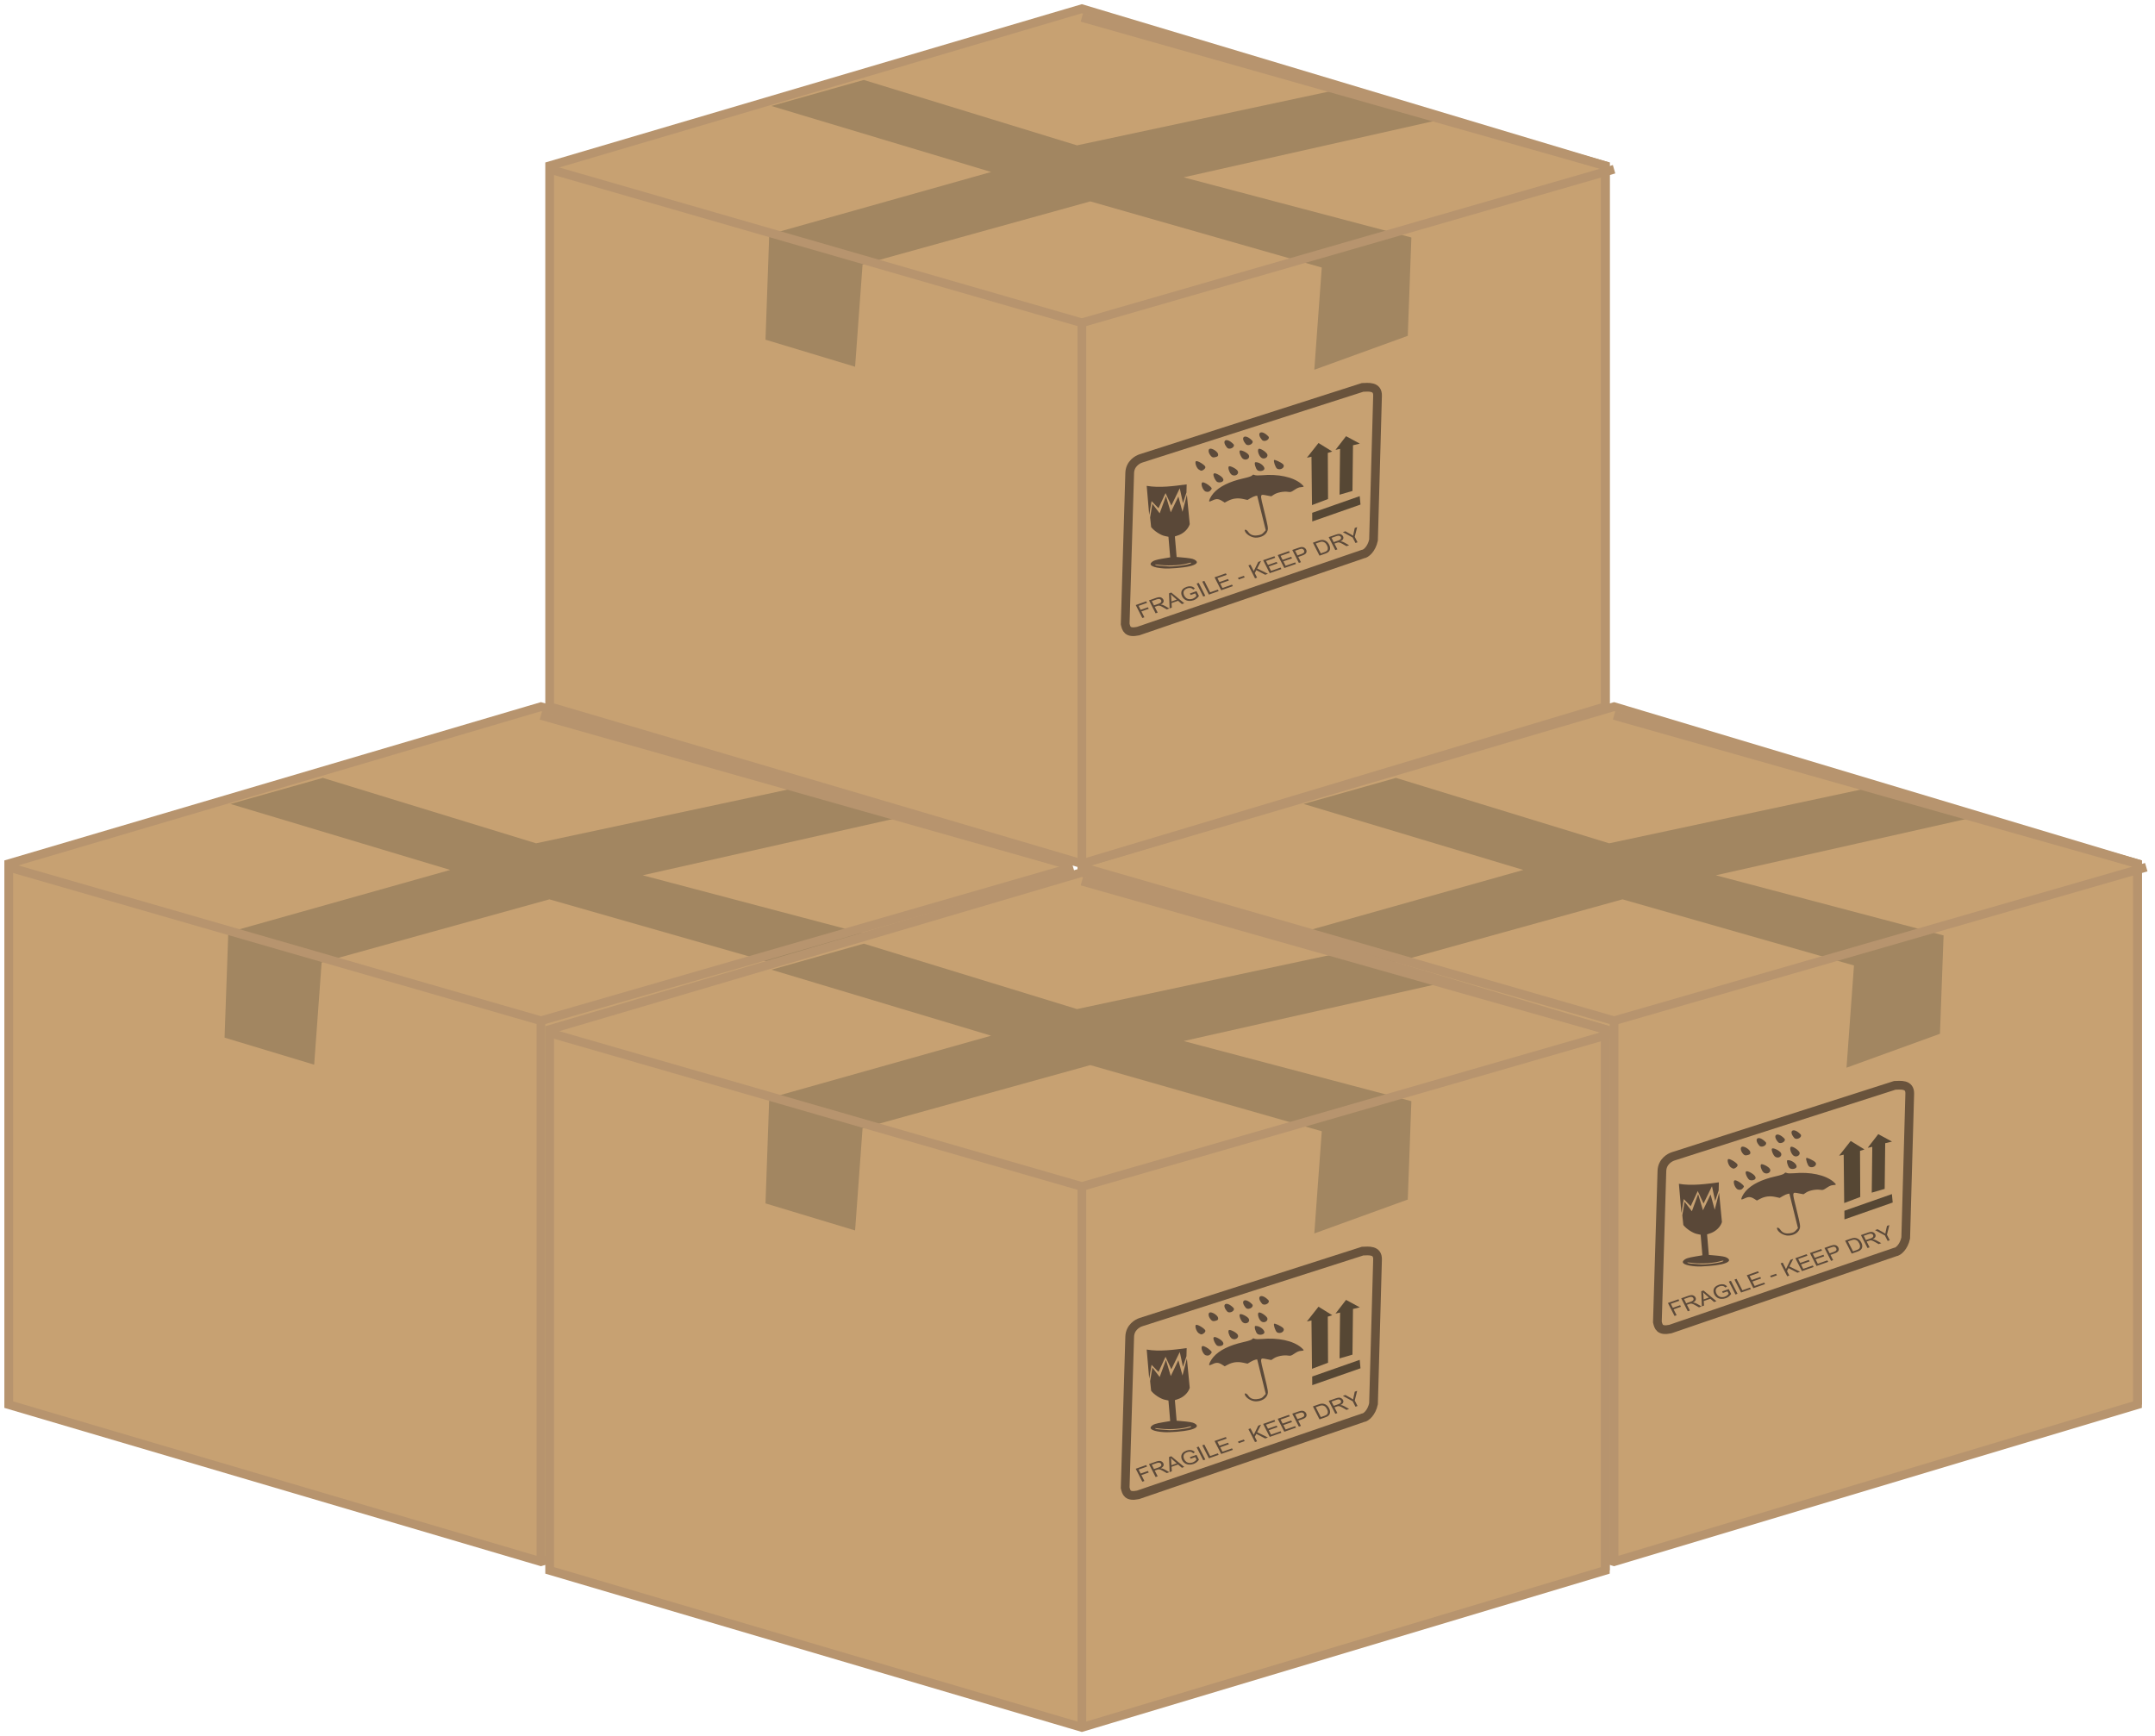 <?xml version="1.0" standalone="no"?>
<!-- Generator: Adobe Fireworks 10, Export SVG Extension by Aaron Beall (http://fireworks.abeall.com) . Version: 0.6.1  -->
<!DOCTYPE svg PUBLIC "-//W3C//DTD SVG 1.1//EN" "http://www.w3.org/Graphics/SVG/1.1/DTD/svg11.dtd">
<svg id="cardbox.fw-Page%201" viewBox="0 0 247 199" style="background-color:#ffffff00" version="1.1"
	xmlns="http://www.w3.org/2000/svg" xmlns:xlink="http://www.w3.org/1999/xlink" xml:space="preserve"
	x="0px" y="0px" width="247px" height="199px"
>
	<g id="Layer%201">
		<g>
			<path id="path2422" d="M 185 179 L 245 161 L 245 99 L 185 81 L 124 99 L 124 161 L 185 179 Z" stroke="#b7946e" stroke-width="1" fill="#c7a172"/>
			<path id="path4367" d="M 217.174 124.405 C 217.83 124.386 218.921 124.227 218.89 125.36 L 218.428 141.903 C 218.207 142.928 217.567 143.482 217.216 143.508 L 191.439 152.343 C 190.2 152.598 190.092 152.056 189.965 151.528 L 190.483 134.226 C 190.516 133.137 191.393 132.666 191.767 132.546 L 217.174 124.405 L 217.174 124.405 Z" stroke="#69533c" stroke-width="1" fill="none"/>
			<path id="path5904" d="M 203.478 132.597 C 203.234 132.441 202.969 131.755 203.111 131.647 C 203.256 131.535 203.964 131.882 204.121 132.141 C 204.338 132.5 203.86 132.84 203.478 132.597 L 203.478 132.597 Z" fill="#5c4a3a"/>
			<path id="g5757" d="M 192.99 137.438 L 192.718 139.031 L 192.432 135.69 C 193.901 135.946 195.56 135.712 197.012 135.52 L 196.989 136.448 L 196.589 137.667 L 196.221 135.97 L 195.255 137.952 L 194.591 136.519 L 193.783 138.255 L 192.99 137.438 L 192.99 137.438 ZM 197.115 144.699 C 197.352 144.644 197.543 144.566 197.54 144.526 C 197.536 144.484 197.448 144.481 197.331 144.518 C 196.534 144.774 195.119 144.881 194.089 144.765 C 193.316 144.677 193.363 144.677 193.435 144.758 C 193.485 144.814 193.972 144.866 195.029 144.929 C 195.407 144.951 196.586 144.821 197.115 144.699 L 197.115 144.699 ZM 194.4 145.156 C 193.211 145.075 192.648 144.808 192.969 144.478 C 193.187 144.254 193.457 144.163 194.349 144.014 L 195.124 143.884 L 195.024 142.705 L 194.923 141.527 L 194.504 141.439 C 194.015 141.338 193.261 140.841 192.938 140.408 L 192.823 139.303 L 193.083 137.745 L 193.919 138.836 L 194.637 136.87 L 195.19 138.724 L 196.062 136.914 L 196.535 138.666 L 197.038 136.712 L 197.364 140.07 C 197.339 140.169 197.297 140.255 197.237 140.371 C 197.005 140.811 196.537 141.195 196.023 141.365 L 195.66 141.486 L 195.761 142.664 L 195.861 143.843 L 196.281 143.878 C 197.329 143.966 197.687 144.026 197.919 144.153 C 198.424 144.43 198.192 144.716 197.296 144.92 C 196.608 145.077 195.074 145.202 194.4 145.156 L 194.4 145.156 ZM 195.374 146.26 L 195.374 146.26 L 195.374 146.26 Z" fill="#5a4838"/>
			<path id="path5767" d="M 211.406 139.77 L 211.4 138.779 L 216.845 136.868 L 216.937 137.834 L 211.406 139.77 L 211.406 139.77 Z" fill="#564734"/>
			<path id="path5765" d="M 214.535 136.704 L 214.596 131.452 L 214.071 131.564 L 215.28 129.997 L 216.857 130.851 L 216.077 131.036 L 216.016 136.272 L 214.535 136.704 L 214.535 136.704 Z" fill="#564734"/>
			<path id="path5769" d="M 211.377 137.895 L 211.318 132.354 L 210.793 132.466 L 212.123 130.779 L 213.699 131.753 L 213.189 131.914 L 213.217 137.198 L 211.377 137.895 L 211.377 137.895 Z" fill="#564734"/>
			<path id="path5906" d="M 205.696 130.476 C 204.921 129.643 205.522 129.134 206.387 130.033 C 206.606 130.314 206.02 130.689 205.696 130.476 L 205.696 130.476 ZM 203.841 130.958 C 203.066 130.125 203.667 129.616 204.532 130.515 C 204.75 130.796 204.165 131.171 203.841 130.958 L 203.841 130.958 ZM 199.797 132.271 C 199.519 131.967 199.438 131.553 199.636 131.449 C 199.885 131.32 200.582 131.76 200.618 132.069 C 200.64 132.265 200.583 132.327 200.316 132.394 C 200.05 132.462 199.951 132.438 199.797 132.271 L 199.797 132.271 ZM 199.207 136.346 C 198.849 136.238 198.542 135.34 198.846 135.288 C 199.001 135.262 199.456 135.511 199.706 135.759 C 199.928 135.978 199.929 135.986 199.767 136.186 C 199.616 136.373 199.453 136.42 199.207 136.346 L 199.207 136.346 ZM 201.696 131.365 C 200.922 130.532 201.522 130.023 202.387 130.922 C 202.606 131.203 202.02 131.578 201.696 131.365 L 201.696 131.365 ZM 207.368 133.711 C 207.191 133.597 206.937 132.852 207.034 132.732 C 207.098 132.652 207.821 132.986 208.047 133.2 C 208.387 133.522 207.784 133.976 207.368 133.711 L 207.368 133.711 ZM 205.588 132.476 C 205.249 132.25 205.045 131.484 205.311 131.439 C 205.539 131.4 206.201 131.864 206.264 132.107 C 206.35 132.434 205.897 132.682 205.588 132.476 L 205.588 132.476 ZM 200.499 135.231 C 200.402 135.169 200.253 134.949 200.167 134.742 C 199.949 134.211 200.136 134.109 200.714 134.442 C 201.283 134.77 201.393 135.151 200.953 135.269 C 200.799 135.311 200.598 135.294 200.499 135.231 L 200.499 135.231 ZM 198.378 133.802 C 198.092 133.587 197.896 132.889 198.111 132.853 C 198.327 132.816 199.1 133.301 199.153 133.506 C 199.195 133.667 198.954 133.909 198.711 133.95 C 198.65 133.961 198.5 133.894 198.378 133.802 L 198.378 133.802 ZM 202.092 134.343 C 201.857 134.087 201.716 133.566 201.852 133.461 C 201.987 133.358 202.701 133.717 202.85 133.964 C 203.105 134.385 202.436 134.72 202.092 134.343 L 202.092 134.343 ZM 205.105 133.877 C 204.897 133.678 204.725 133.013 204.875 132.988 C 205.292 132.917 205.963 133.398 205.921 133.737 C 205.89 133.987 205.321 134.085 205.105 133.877 L 205.105 133.877 ZM 204.903 141.625 C 204.4 141.614 203.774 141.214 203.677 140.842 C 203.62 140.623 203.889 140.702 204.059 140.954 C 204.304 141.316 204.664 141.444 205.191 141.354 C 205.535 141.296 205.657 141.235 205.846 141.029 L 206.077 140.775 L 205.586 138.795 L 205.094 136.815 L 204.894 136.85 C 204.784 136.87 204.535 136.98 204.34 137.095 L 203.987 137.304 L 203.463 137.191 C 202.84 137.058 202.29 137.129 201.743 137.412 L 201.37 137.606 L 201.079 137.423 C 200.672 137.166 200.414 137.148 200.002 137.347 C 199.816 137.436 199.64 137.498 199.611 137.482 C 199.504 137.426 199.769 136.897 200.088 136.53 C 200.746 135.774 201.904 135.198 203.494 134.839 C 204.095 134.703 204.419 134.596 204.504 134.506 C 204.616 134.386 204.648 134.381 204.81 134.454 C 204.912 134.5 205.261 134.51 205.614 134.478 C 207.492 134.306 209.189 134.668 210.122 135.438 C 210.301 135.586 210.435 135.735 210.419 135.769 C 210.404 135.804 210.26 135.837 210.099 135.843 C 209.887 135.852 209.691 135.933 209.38 136.141 C 208.973 136.413 208.935 136.424 208.62 136.376 C 208.132 136.301 207.387 136.446 207.02 136.686 L 206.713 136.888 L 206.227 136.797 C 205.366 136.636 205.389 136.503 205.914 138.641 C 206.336 140.36 206.369 140.555 206.276 140.837 C 206.119 141.314 205.553 141.639 204.903 141.625 L 204.903 141.625 Z" fill="#5c4a3a"/>
			<path id="text5936" d="M 216.36 142.24 L 216.04 141.611 L 214.913 140.998 L 215.202 140.896 L 215.783 141.22 C 215.891 141.281 215.994 141.343 216.093 141.407 C 216.107 141.31 216.128 141.2 216.155 141.076 L 216.279 140.517 L 216.555 140.42 L 216.277 141.528 L 216.597 142.157 L 216.36 142.24 L 216.36 142.24 ZM 213.865 142.14 L 214.374 141.96 C 214.483 141.922 214.563 141.883 214.614 141.843 C 214.666 141.803 214.697 141.757 214.708 141.705 C 214.719 141.653 214.713 141.603 214.688 141.555 C 214.652 141.485 214.592 141.438 214.508 141.414 C 214.423 141.39 214.314 141.402 214.182 141.449 L 213.615 141.648 L 213.865 142.14 L 213.865 142.14 ZM 214.05 143.053 L 213.294 141.567 L 214.088 141.288 C 214.248 141.232 214.376 141.202 214.473 141.2 C 214.57 141.197 214.66 141.221 214.744 141.271 C 214.828 141.321 214.891 141.387 214.933 141.469 C 214.986 141.574 214.99 141.678 214.945 141.779 C 214.899 141.88 214.796 141.971 214.634 142.051 C 214.709 142.054 214.769 142.061 214.814 142.074 C 214.91 142.103 215.01 142.145 215.112 142.203 L 215.629 142.497 L 215.331 142.602 L 214.937 142.377 C 214.822 142.312 214.73 142.264 214.661 142.232 C 214.592 142.201 214.535 142.182 214.49 142.175 C 214.445 142.169 214.403 142.168 214.362 142.174 C 214.333 142.178 214.288 142.192 214.226 142.213 L 213.952 142.31 L 214.287 142.97 L 214.05 143.053 L 214.05 143.053 ZM 212.386 143.432 L 212.768 143.297 C 212.887 143.256 212.975 143.214 213.032 143.172 C 213.09 143.13 213.131 143.086 213.154 143.038 C 213.186 142.972 213.198 142.894 213.19 142.804 C 213.181 142.715 213.148 142.614 213.091 142.501 C 213.012 142.346 212.92 142.238 212.816 142.176 C 212.712 142.114 212.609 142.084 212.507 142.087 C 212.433 142.089 212.325 142.115 212.184 142.165 L 211.808 142.297 L 212.386 143.432 L 212.386 143.432 ZM 212.238 143.691 L 211.482 142.205 L 212.099 141.988 C 212.238 141.939 212.348 141.909 212.429 141.897 C 212.541 141.881 212.647 141.885 212.745 141.911 C 212.874 141.944 212.987 142.004 213.087 142.09 C 213.186 142.177 213.269 142.286 213.337 142.419 C 213.394 142.531 213.429 142.637 213.442 142.735 C 213.454 142.834 213.451 142.92 213.43 142.995 C 213.409 143.069 213.378 143.133 213.335 143.187 C 213.293 143.24 213.234 143.29 213.159 143.337 C 213.084 143.383 212.993 143.425 212.885 143.463 L 212.238 143.691 L 212.238 143.691 ZM 209.713 143.66 L 210.176 143.498 C 210.329 143.444 210.425 143.382 210.466 143.312 C 210.506 143.242 210.504 143.164 210.461 143.078 C 210.429 143.016 210.383 142.97 210.323 142.939 C 210.262 142.908 210.197 142.896 210.128 142.904 C 210.084 142.909 210.008 142.93 209.9 142.968 L 209.442 143.13 L 209.713 143.66 L 209.713 143.66 ZM 209.872 144.523 L 209.116 143.038 L 209.792 142.8 C 209.911 142.758 210.004 142.731 210.071 142.718 C 210.165 142.699 210.251 142.696 210.328 142.71 C 210.405 142.723 210.477 142.754 210.544 142.803 C 210.612 142.851 210.665 142.912 210.702 142.986 C 210.766 143.112 210.772 143.236 210.72 143.358 C 210.667 143.48 210.515 143.585 210.261 143.674 L 209.802 143.836 L 210.109 144.44 L 209.872 144.523 L 209.872 144.523 ZM 208.205 145.109 L 207.449 143.624 L 208.744 143.168 L 208.833 143.344 L 207.775 143.716 L 208.007 144.171 L 208.998 143.822 L 209.087 143.996 L 208.096 144.345 L 208.353 144.851 L 209.453 144.464 L 209.542 144.639 L 208.205 145.109 L 208.205 145.109 ZM 206.534 145.698 L 205.777 144.212 L 207.072 143.756 L 207.162 143.932 L 206.103 144.304 L 206.335 144.759 L 207.326 144.41 L 207.415 144.585 L 206.424 144.933 L 206.681 145.439 L 207.781 145.052 L 207.87 145.227 L 206.534 145.698 L 206.534 145.698 ZM 204.847 146.291 L 204.091 144.806 L 204.328 144.722 L 204.703 145.459 L 205.217 144.409 L 205.539 144.296 L 205.094 145.162 L 206.328 145.77 L 206.015 145.88 L 204.995 145.353 L 204.822 145.693 L 205.084 146.208 L 204.847 146.291 L 204.847 146.291 ZM 202.986 146.42 L 202.893 146.237 L 203.569 145.999 L 203.662 146.182 L 202.986 146.42 L 202.986 146.42 ZM 200.966 147.657 L 200.209 146.171 L 201.505 145.716 L 201.594 145.891 L 200.536 146.263 L 200.768 146.718 L 201.759 146.369 L 201.847 146.544 L 200.856 146.893 L 201.114 147.398 L 202.214 147.011 L 202.303 147.186 L 200.966 147.657 L 200.966 147.657 ZM 199.558 148.152 L 198.802 146.667 L 199.039 146.583 L 199.706 147.893 L 200.588 147.583 L 200.678 147.758 L 199.558 148.152 L 199.558 148.152 ZM 198.914 148.379 L 198.158 146.893 L 198.395 146.81 L 199.151 148.295 L 198.914 148.379 L 198.914 148.379 ZM 197.47 148.2 L 197.381 148.026 L 198.139 147.758 L 198.42 148.309 C 198.343 148.427 198.252 148.527 198.148 148.609 C 198.044 148.692 197.927 148.756 197.797 148.802 C 197.621 148.864 197.445 148.889 197.269 148.877 C 197.094 148.865 196.939 148.813 196.805 148.72 C 196.672 148.628 196.568 148.509 196.494 148.363 C 196.42 148.218 196.388 148.071 196.397 147.92 C 196.406 147.769 196.464 147.639 196.57 147.53 C 196.675 147.421 196.818 147.335 196.996 147.272 C 197.126 147.227 197.251 147.203 197.374 147.201 C 197.496 147.199 197.603 147.218 197.694 147.26 C 197.785 147.301 197.872 147.366 197.954 147.455 L 197.765 147.579 C 197.699 147.513 197.636 147.465 197.574 147.436 C 197.512 147.407 197.437 147.392 197.35 147.392 C 197.262 147.392 197.173 147.408 197.083 147.44 C 196.975 147.478 196.888 147.525 196.823 147.58 C 196.758 147.635 196.712 147.694 196.686 147.755 C 196.661 147.817 196.648 147.879 196.648 147.942 C 196.649 148.05 196.677 148.157 196.732 148.265 C 196.799 148.397 196.883 148.498 196.984 148.568 C 197.084 148.638 197.198 148.676 197.325 148.682 C 197.452 148.688 197.575 148.671 197.693 148.629 C 197.796 148.593 197.887 148.542 197.969 148.474 C 198.049 148.407 198.106 148.346 198.137 148.291 L 197.997 148.015 L 197.47 148.2 L 197.47 148.2 ZM 195.266 148.943 L 195.873 148.729 L 195.477 148.384 C 195.356 148.279 195.262 148.191 195.193 148.12 C 195.219 148.224 195.235 148.33 195.241 148.438 L 195.266 148.943 L 195.266 148.943 ZM 195.06 149.735 L 194.991 148.007 L 195.247 147.918 L 196.736 149.145 L 196.466 149.24 L 196.028 148.864 L 195.279 149.127 L 195.312 149.646 L 195.06 149.735 L 195.06 149.735 ZM 193.266 149.387 L 193.776 149.208 C 193.884 149.17 193.964 149.131 194.016 149.091 C 194.067 149.051 194.099 149.005 194.109 148.953 C 194.12 148.901 194.114 148.851 194.089 148.803 C 194.054 148.732 193.993 148.685 193.909 148.662 C 193.824 148.638 193.716 148.65 193.583 148.697 L 193.016 148.896 L 193.266 149.387 L 193.266 149.387 ZM 193.452 150.301 L 192.695 148.815 L 193.489 148.536 C 193.649 148.48 193.777 148.45 193.874 148.448 C 193.971 148.445 194.061 148.469 194.145 148.519 C 194.229 148.569 194.292 148.635 194.334 148.717 C 194.387 148.822 194.392 148.925 194.346 149.027 C 194.301 149.128 194.197 149.219 194.035 149.299 C 194.11 149.302 194.171 149.309 194.216 149.322 C 194.312 149.351 194.411 149.393 194.513 149.451 L 195.03 149.745 L 194.732 149.85 L 194.338 149.625 C 194.223 149.56 194.131 149.512 194.062 149.48 C 193.994 149.448 193.937 149.43 193.892 149.423 C 193.846 149.417 193.804 149.416 193.763 149.422 C 193.734 149.426 193.689 149.44 193.628 149.461 L 193.353 149.558 L 193.689 150.217 L 193.452 150.301 L 193.452 150.301 ZM 191.93 150.836 L 191.174 149.351 L 192.382 148.925 L 192.471 149.101 L 191.5 149.443 L 191.734 149.903 L 192.575 149.607 L 192.664 149.782 L 191.823 150.078 L 192.167 150.753 L 191.93 150.836 L 191.93 150.836 Z" fill="#5c4a3a"/>
			<path id="path3396" d="M 214.759 90.187 L 184.442 96.661 L 160.007 89.164 L 149.417 92.149 L 174.6 99.713 L 149.167 106.874 L 148.739 118.935 L 159.009 122.037 L 159.865 110.32 L 185.968 103.084 L 212.498 110.665 L 211.642 122.381 L 222.354 118.494 L 222.768 107.219 L 196.665 100.327 L 226.196 93.684 L 214.759 90.187 Z" fill="#a28661"/>
			<path id="path7990" d="M 185 117 L 246 99.398 " stroke="#b7946e" stroke-width="1" fill="none"/>
			<path id="path3394" d="M 124 99.398 L 185 117 L 185 179 " stroke="#b7946e" stroke-width="1" fill="none"/>
			<path id="path7994" d="M 185 82 L 245 99 L 245 161 " stroke="#b7946e" stroke-width="1" fill="none"/>
		</g>
		<g>
			<path id="path24222" d="M 62 179 L 122 161 L 122 99 L 62 81 L 1 99 L 1 161 L 62 179 Z" stroke="#b7946e" stroke-width="1" fill="#c7a172"/>
			<path id="path43672" d="M 94.174 124.405 C 94.83 124.386 95.921 124.227 95.89 125.36 L 95.428 141.903 C 95.207 142.928 94.567 143.482 94.216 143.508 L 68.439 152.343 C 67.2 152.598 67.092 152.056 66.965 151.528 L 67.483 134.226 C 67.516 133.137 68.393 132.666 68.767 132.546 L 94.174 124.405 L 94.174 124.405 Z" stroke="#69533c" stroke-width="1" fill="none"/>
			<path id="path59042" d="M 80.478 132.597 C 80.234 132.441 79.969 131.755 80.111 131.647 C 80.256 131.535 80.964 131.882 81.121 132.141 C 81.338 132.5 80.86 132.84 80.478 132.597 L 80.478 132.597 Z" fill="#5c4a3a"/>
			<path id="g57572" d="M 69.99 137.438 L 69.718 139.031 L 69.432 135.69 C 70.901 135.946 72.561 135.712 74.013 135.52 L 73.989 136.448 L 73.589 137.667 L 73.221 135.97 L 72.255 137.952 L 71.591 136.519 L 70.783 138.255 L 69.99 137.438 L 69.99 137.438 ZM 74.115 144.699 C 74.352 144.644 74.543 144.566 74.54 144.526 C 74.536 144.484 74.448 144.481 74.331 144.518 C 73.534 144.774 72.119 144.881 71.089 144.765 C 70.316 144.677 70.363 144.677 70.435 144.758 C 70.485 144.814 70.972 144.866 72.029 144.929 C 72.407 144.951 73.586 144.821 74.115 144.699 L 74.115 144.699 ZM 71.4 145.156 C 70.211 145.075 69.648 144.808 69.969 144.478 C 70.187 144.254 70.457 144.163 71.349 144.014 L 72.124 143.884 L 72.024 142.705 L 71.923 141.527 L 71.504 141.439 C 71.015 141.338 70.261 140.841 69.938 140.408 L 69.823 139.303 L 70.083 137.745 L 70.919 138.836 L 71.638 136.87 L 72.19 138.724 L 73.062 136.914 L 73.535 138.666 L 74.038 136.712 L 74.364 140.07 C 74.339 140.169 74.297 140.255 74.237 140.371 C 74.005 140.811 73.537 141.195 73.023 141.365 L 72.66 141.486 L 72.761 142.664 L 72.861 143.843 L 73.281 143.878 C 74.329 143.966 74.687 144.026 74.919 144.153 C 75.424 144.43 75.192 144.716 74.296 144.92 C 73.608 145.077 72.074 145.202 71.4 145.156 L 71.4 145.156 ZM 72.374 146.26 L 72.374 146.26 L 72.374 146.26 Z" fill="#5a4838"/>
			<path id="path57672" d="M 88.406 139.77 L 88.4 138.779 L 93.845 136.868 L 93.937 137.834 L 88.406 139.77 L 88.406 139.77 Z" fill="#564734"/>
			<path id="path57652" d="M 91.535 136.704 L 91.596 131.452 L 91.071 131.564 L 92.281 129.997 L 93.857 130.851 L 93.077 131.036 L 93.016 136.272 L 91.535 136.704 L 91.535 136.704 Z" fill="#564734"/>
			<path id="path57692" d="M 88.377 137.895 L 88.318 132.354 L 87.793 132.466 L 89.123 130.779 L 90.699 131.753 L 90.189 131.914 L 90.217 137.198 L 88.377 137.895 L 88.377 137.895 Z" fill="#564734"/>
			<path id="path59062" d="M 82.696 130.476 C 81.921 129.643 82.522 129.134 83.387 130.033 C 83.606 130.314 83.02 130.689 82.696 130.476 L 82.696 130.476 ZM 80.841 130.958 C 80.066 130.125 80.667 129.616 81.532 130.515 C 81.751 130.796 81.165 131.171 80.841 130.958 L 80.841 130.958 ZM 76.797 132.271 C 76.519 131.967 76.438 131.553 76.636 131.449 C 76.885 131.32 77.582 131.76 77.618 132.069 C 77.64 132.265 77.583 132.327 77.316 132.394 C 77.05 132.462 76.951 132.438 76.797 132.271 L 76.797 132.271 ZM 76.207 136.346 C 75.849 136.238 75.542 135.34 75.846 135.288 C 76.001 135.262 76.456 135.511 76.706 135.759 C 76.928 135.978 76.929 135.986 76.767 136.186 C 76.616 136.373 76.453 136.42 76.207 136.346 L 76.207 136.346 ZM 78.696 131.365 C 77.921 130.532 78.522 130.023 79.387 130.922 C 79.606 131.203 79.02 131.578 78.696 131.365 L 78.696 131.365 ZM 84.368 133.711 C 84.191 133.597 83.937 132.852 84.034 132.732 C 84.098 132.652 84.821 132.986 85.046 133.2 C 85.387 133.522 84.784 133.976 84.368 133.711 L 84.368 133.711 ZM 82.588 132.476 C 82.249 132.25 82.045 131.484 82.311 131.439 C 82.539 131.4 83.201 131.864 83.264 132.107 C 83.35 132.434 82.897 132.682 82.588 132.476 L 82.588 132.476 ZM 77.499 135.231 C 77.402 135.169 77.253 134.949 77.167 134.742 C 76.949 134.211 77.135 134.109 77.714 134.442 C 78.283 134.77 78.393 135.151 77.953 135.269 C 77.799 135.311 77.598 135.294 77.499 135.231 L 77.499 135.231 ZM 75.378 133.802 C 75.092 133.587 74.896 132.889 75.111 132.853 C 75.327 132.816 76.1 133.301 76.153 133.506 C 76.195 133.667 75.954 133.909 75.711 133.95 C 75.65 133.961 75.5 133.894 75.378 133.802 L 75.378 133.802 ZM 79.092 134.343 C 78.858 134.087 78.716 133.566 78.852 133.461 C 78.987 133.358 79.701 133.717 79.85 133.964 C 80.105 134.385 79.436 134.72 79.092 134.343 L 79.092 134.343 ZM 82.105 133.877 C 81.897 133.678 81.725 133.013 81.875 132.988 C 82.292 132.917 82.963 133.398 82.921 133.737 C 82.89 133.987 82.321 134.085 82.105 133.877 L 82.105 133.877 ZM 81.903 141.625 C 81.4 141.614 80.775 141.214 80.677 140.842 C 80.62 140.623 80.889 140.702 81.059 140.954 C 81.304 141.316 81.664 141.444 82.191 141.354 C 82.535 141.296 82.657 141.235 82.846 141.029 L 83.077 140.775 L 82.586 138.795 L 82.094 136.815 L 81.894 136.85 C 81.784 136.87 81.535 136.98 81.341 137.095 L 80.987 137.304 L 80.463 137.191 C 79.84 137.058 79.29 137.129 78.743 137.412 L 78.37 137.606 L 78.079 137.423 C 77.672 137.166 77.414 137.148 77.002 137.347 C 76.816 137.436 76.64 137.498 76.611 137.482 C 76.504 137.426 76.769 136.897 77.088 136.53 C 77.746 135.774 78.904 135.198 80.494 134.839 C 81.095 134.703 81.419 134.596 81.504 134.506 C 81.616 134.386 81.648 134.381 81.81 134.454 C 81.912 134.5 82.261 134.51 82.615 134.478 C 84.492 134.306 86.189 134.668 87.122 135.438 C 87.301 135.586 87.435 135.735 87.419 135.769 C 87.404 135.804 87.26 135.837 87.099 135.843 C 86.887 135.852 86.691 135.933 86.38 136.141 C 85.973 136.413 85.935 136.424 85.62 136.376 C 85.132 136.301 84.387 136.446 84.02 136.686 L 83.713 136.888 L 83.228 136.797 C 82.366 136.636 82.389 136.503 82.914 138.641 C 83.336 140.36 83.369 140.555 83.276 140.837 C 83.119 141.314 82.552 141.639 81.903 141.625 L 81.903 141.625 Z" fill="#5c4a3a"/>
			<path id="text59362" d="M 93.36 142.24 L 93.04 141.611 L 91.913 140.998 L 92.201 140.896 L 92.783 141.22 C 92.891 141.281 92.994 141.343 93.093 141.407 C 93.107 141.31 93.128 141.2 93.155 141.076 L 93.279 140.517 L 93.555 140.42 L 93.277 141.528 L 93.597 142.157 L 93.36 142.24 L 93.36 142.24 ZM 90.865 142.14 L 91.374 141.96 C 91.483 141.922 91.563 141.883 91.614 141.843 C 91.666 141.803 91.697 141.757 91.708 141.705 C 91.719 141.653 91.713 141.603 91.688 141.555 C 91.652 141.485 91.592 141.438 91.508 141.414 C 91.423 141.39 91.314 141.402 91.182 141.449 L 90.615 141.648 L 90.865 142.14 L 90.865 142.14 ZM 91.05 143.053 L 90.294 141.567 L 91.088 141.288 C 91.248 141.232 91.376 141.202 91.473 141.2 C 91.57 141.197 91.66 141.221 91.744 141.271 C 91.828 141.321 91.891 141.387 91.933 141.469 C 91.986 141.574 91.99 141.678 91.945 141.779 C 91.899 141.88 91.796 141.971 91.634 142.051 C 91.709 142.054 91.769 142.061 91.814 142.074 C 91.91 142.103 92.01 142.145 92.112 142.203 L 92.629 142.497 L 92.331 142.602 L 91.937 142.377 C 91.822 142.312 91.73 142.264 91.661 142.232 C 91.592 142.201 91.535 142.182 91.49 142.175 C 91.445 142.169 91.403 142.168 91.362 142.174 C 91.333 142.178 91.288 142.192 91.227 142.213 L 90.951 142.31 L 91.287 142.97 L 91.05 143.053 L 91.05 143.053 ZM 89.386 143.432 L 89.768 143.297 C 89.886 143.256 89.975 143.214 90.032 143.172 C 90.09 143.13 90.131 143.086 90.154 143.038 C 90.186 142.972 90.198 142.894 90.19 142.804 C 90.181 142.715 90.148 142.614 90.091 142.501 C 90.012 142.346 89.92 142.238 89.816 142.176 C 89.712 142.114 89.609 142.084 89.507 142.087 C 89.433 142.089 89.325 142.115 89.184 142.165 L 88.808 142.297 L 89.386 143.432 L 89.386 143.432 ZM 89.238 143.691 L 88.482 142.205 L 89.099 141.988 C 89.238 141.939 89.348 141.909 89.428 141.897 C 89.541 141.881 89.647 141.885 89.745 141.911 C 89.874 141.944 89.987 142.004 90.087 142.09 C 90.186 142.177 90.269 142.286 90.337 142.419 C 90.394 142.531 90.429 142.637 90.442 142.735 C 90.454 142.834 90.451 142.92 90.43 142.995 C 90.409 143.069 90.378 143.133 90.335 143.187 C 90.293 143.24 90.234 143.29 90.159 143.337 C 90.085 143.383 89.993 143.425 89.885 143.463 L 89.238 143.691 L 89.238 143.691 ZM 86.712 143.66 L 87.176 143.498 C 87.329 143.444 87.425 143.382 87.466 143.312 C 87.506 143.242 87.504 143.164 87.461 143.078 C 87.429 143.016 87.383 142.97 87.323 142.939 C 87.262 142.908 87.197 142.896 87.128 142.904 C 87.084 142.909 87.008 142.93 86.9 142.968 L 86.442 143.13 L 86.712 143.66 L 86.712 143.66 ZM 86.872 144.523 L 86.116 143.038 L 86.791 142.8 C 86.91 142.758 87.004 142.731 87.071 142.718 C 87.165 142.699 87.251 142.696 87.328 142.71 C 87.405 142.723 87.477 142.754 87.544 142.803 C 87.612 142.851 87.665 142.912 87.702 142.986 C 87.766 143.112 87.772 143.236 87.72 143.358 C 87.668 143.48 87.515 143.585 87.261 143.674 L 86.802 143.836 L 87.109 144.44 L 86.872 144.523 L 86.872 144.523 ZM 85.205 145.109 L 84.449 143.624 L 85.744 143.168 L 85.834 143.344 L 84.775 143.716 L 85.007 144.171 L 85.998 143.822 L 86.087 143.996 L 85.096 144.345 L 85.353 144.851 L 86.453 144.464 L 86.542 144.639 L 85.205 145.109 L 85.205 145.109 ZM 83.534 145.698 L 82.777 144.212 L 84.073 143.756 L 84.162 143.932 L 83.103 144.304 L 83.335 144.759 L 84.326 144.41 L 84.415 144.585 L 83.424 144.933 L 83.681 145.439 L 84.781 145.052 L 84.871 145.227 L 83.534 145.698 L 83.534 145.698 ZM 81.847 146.291 L 81.091 144.806 L 81.328 144.722 L 81.703 145.459 L 82.217 144.409 L 82.539 144.296 L 82.094 145.162 L 83.328 145.77 L 83.015 145.88 L 81.995 145.353 L 81.822 145.693 L 82.084 146.208 L 81.847 146.291 L 81.847 146.291 ZM 79.986 146.42 L 79.893 146.237 L 80.569 145.999 L 80.662 146.182 L 79.986 146.42 L 79.986 146.42 ZM 77.966 147.657 L 77.21 146.171 L 78.505 145.716 L 78.594 145.891 L 77.536 146.263 L 77.767 146.718 L 78.759 146.369 L 78.847 146.544 L 77.856 146.893 L 78.114 147.398 L 79.213 147.011 L 79.303 147.186 L 77.966 147.657 L 77.966 147.657 ZM 76.558 148.152 L 75.802 146.667 L 76.039 146.583 L 76.706 147.893 L 77.588 147.583 L 77.677 147.758 L 76.558 148.152 L 76.558 148.152 ZM 75.914 148.379 L 75.158 146.893 L 75.395 146.81 L 76.151 148.295 L 75.914 148.379 L 75.914 148.379 ZM 74.47 148.2 L 74.381 148.026 L 75.139 147.758 L 75.42 148.309 C 75.343 148.427 75.252 148.527 75.148 148.609 C 75.044 148.692 74.927 148.756 74.797 148.802 C 74.621 148.864 74.445 148.889 74.269 148.877 C 74.094 148.865 73.939 148.813 73.805 148.72 C 73.672 148.628 73.568 148.509 73.494 148.363 C 73.42 148.218 73.388 148.071 73.397 147.92 C 73.406 147.769 73.464 147.639 73.57 147.53 C 73.675 147.421 73.818 147.335 73.996 147.272 C 74.126 147.227 74.251 147.203 74.374 147.201 C 74.496 147.199 74.603 147.218 74.694 147.26 C 74.785 147.301 74.872 147.366 74.954 147.455 L 74.765 147.579 C 74.699 147.513 74.636 147.465 74.574 147.436 C 74.512 147.407 74.437 147.392 74.35 147.392 C 74.262 147.392 74.173 147.408 74.083 147.44 C 73.975 147.478 73.888 147.525 73.823 147.58 C 73.758 147.635 73.712 147.694 73.686 147.755 C 73.661 147.817 73.648 147.879 73.648 147.942 C 73.649 148.05 73.677 148.157 73.732 148.265 C 73.799 148.397 73.883 148.498 73.984 148.568 C 74.084 148.638 74.198 148.676 74.325 148.682 C 74.452 148.688 74.575 148.671 74.693 148.629 C 74.796 148.593 74.887 148.542 74.969 148.474 C 75.049 148.407 75.106 148.346 75.138 148.291 L 74.997 148.015 L 74.47 148.2 L 74.47 148.2 ZM 72.266 148.943 L 72.873 148.729 L 72.477 148.384 C 72.356 148.279 72.262 148.191 72.193 148.12 C 72.219 148.224 72.235 148.33 72.241 148.438 L 72.266 148.943 L 72.266 148.943 ZM 72.06 149.735 L 71.991 148.007 L 72.247 147.918 L 73.736 149.145 L 73.466 149.24 L 73.028 148.864 L 72.279 149.127 L 72.312 149.646 L 72.06 149.735 L 72.06 149.735 ZM 70.266 149.387 L 70.776 149.208 C 70.884 149.17 70.964 149.131 71.016 149.091 C 71.067 149.051 71.099 149.005 71.109 148.953 C 71.121 148.901 71.114 148.851 71.089 148.803 C 71.054 148.732 70.993 148.685 70.909 148.662 C 70.824 148.638 70.716 148.65 70.583 148.697 L 70.016 148.896 L 70.266 149.387 L 70.266 149.387 ZM 70.452 150.301 L 69.695 148.815 L 70.489 148.536 C 70.649 148.48 70.777 148.45 70.874 148.448 C 70.971 148.445 71.061 148.469 71.145 148.519 C 71.229 148.569 71.292 148.635 71.334 148.717 C 71.387 148.822 71.391 148.925 71.346 149.027 C 71.301 149.128 71.197 149.219 71.035 149.299 C 71.11 149.302 71.171 149.309 71.216 149.322 C 71.312 149.351 71.411 149.393 71.513 149.451 L 72.031 149.745 L 71.732 149.85 L 71.338 149.625 C 71.223 149.56 71.131 149.512 71.062 149.48 C 70.994 149.448 70.937 149.43 70.892 149.423 C 70.847 149.417 70.804 149.416 70.763 149.422 C 70.734 149.426 70.689 149.44 70.628 149.461 L 70.353 149.558 L 70.689 150.217 L 70.452 150.301 L 70.452 150.301 ZM 68.93 150.836 L 68.174 149.351 L 69.382 148.925 L 69.472 149.101 L 68.5 149.443 L 68.734 149.903 L 69.575 149.607 L 69.664 149.782 L 68.823 150.078 L 69.167 150.753 L 68.93 150.836 L 68.93 150.836 Z" fill="#5c4a3a"/>
			<path id="path33962" d="M 91.759 90.187 L 61.442 96.661 L 37.007 89.164 L 26.417 92.149 L 51.6 99.713 L 26.167 106.874 L 25.739 118.935 L 36.009 122.037 L 36.865 110.32 L 62.968 103.084 L 89.498 110.665 L 88.642 122.381 L 99.354 118.494 L 99.768 107.219 L 73.665 100.327 L 103.196 93.684 L 91.759 90.187 Z" fill="#a28661"/>
			<path id="path79902" d="M 62 117 L 123 99.398 " stroke="#b7946e" stroke-width="1" fill="none"/>
			<path id="path33942" d="M 1 99.398 L 62 117 L 62 179 " stroke="#b7946e" stroke-width="1" fill="none"/>
			<path id="path79942" d="M 62 82 L 122 99 L 122 161 " stroke="#b7946e" stroke-width="1" fill="none"/>
		</g>
		<g>
			<path id="path24223" d="M 124 198 L 184 180 L 184 118 L 124 100 L 63 118 L 63 180 L 124 198 Z" stroke="#b7946e" stroke-width="1" fill="#c7a172"/>
			<path id="path43673" d="M 156.174 143.405 C 156.83 143.386 157.921 143.227 157.89 144.36 L 157.428 160.903 C 157.207 161.928 156.567 162.482 156.216 162.508 L 130.439 171.343 C 129.2 171.598 129.092 171.056 128.965 170.528 L 129.483 153.226 C 129.516 152.137 130.393 151.666 130.767 151.546 L 156.174 143.405 L 156.174 143.405 Z" stroke="#69533c" stroke-width="1" fill="none"/>
			<path id="path59043" d="M 142.478 151.597 C 142.234 151.441 141.969 150.755 142.111 150.647 C 142.256 150.535 142.964 150.882 143.121 151.141 C 143.338 151.5 142.86 151.84 142.478 151.597 L 142.478 151.597 Z" fill="#5c4a3a"/>
			<path id="g57573" d="M 131.99 156.438 L 131.718 158.031 L 131.432 154.69 C 132.901 154.946 134.56 154.712 136.012 154.52 L 135.989 155.448 L 135.589 156.667 L 135.221 154.97 L 134.255 156.952 L 133.591 155.519 L 132.783 157.255 L 131.99 156.438 L 131.99 156.438 ZM 136.115 163.699 C 136.352 163.644 136.543 163.566 136.54 163.526 C 136.536 163.484 136.448 163.481 136.331 163.518 C 135.534 163.774 134.119 163.881 133.089 163.765 C 132.316 163.677 132.363 163.677 132.435 163.758 C 132.485 163.814 132.972 163.866 134.029 163.929 C 134.407 163.951 135.586 163.821 136.115 163.699 L 136.115 163.699 ZM 133.4 164.156 C 132.211 164.075 131.648 163.808 131.969 163.478 C 132.187 163.254 132.457 163.163 133.349 163.014 L 134.124 162.884 L 134.024 161.705 L 133.923 160.527 L 133.504 160.439 C 133.015 160.338 132.261 159.841 131.938 159.408 L 131.823 158.303 L 132.083 156.745 L 132.919 157.836 L 133.637 155.87 L 134.19 157.724 L 135.062 155.914 L 135.535 157.666 L 136.038 155.712 L 136.364 159.07 C 136.339 159.169 136.297 159.255 136.237 159.371 C 136.005 159.811 135.537 160.195 135.023 160.365 L 134.66 160.486 L 134.761 161.664 L 134.861 162.843 L 135.281 162.878 C 136.329 162.966 136.687 163.026 136.919 163.153 C 137.424 163.43 137.192 163.716 136.296 163.92 C 135.608 164.077 134.074 164.202 133.4 164.156 L 133.4 164.156 ZM 134.374 165.26 L 134.374 165.26 L 134.374 165.26 Z" fill="#5a4838"/>
			<path id="path57673" d="M 150.406 158.77 L 150.4 157.779 L 155.845 155.868 L 155.937 156.834 L 150.406 158.77 L 150.406 158.77 Z" fill="#564734"/>
			<path id="path57653" d="M 153.535 155.704 L 153.596 150.452 L 153.071 150.564 L 154.28 148.997 L 155.857 149.851 L 155.077 150.036 L 155.016 155.272 L 153.535 155.704 L 153.535 155.704 Z" fill="#564734"/>
			<path id="path57693" d="M 150.377 156.895 L 150.318 151.354 L 149.793 151.466 L 151.123 149.779 L 152.699 150.753 L 152.189 150.914 L 152.217 156.198 L 150.377 156.895 L 150.377 156.895 Z" fill="#564734"/>
			<path id="path59063" d="M 144.696 149.476 C 143.921 148.643 144.522 148.134 145.387 149.033 C 145.606 149.314 145.02 149.689 144.696 149.476 L 144.696 149.476 ZM 142.841 149.958 C 142.066 149.125 142.667 148.616 143.532 149.515 C 143.75 149.796 143.165 150.171 142.841 149.958 L 142.841 149.958 ZM 138.797 151.271 C 138.519 150.967 138.438 150.553 138.636 150.449 C 138.885 150.32 139.582 150.76 139.618 151.069 C 139.64 151.265 139.583 151.327 139.316 151.394 C 139.05 151.462 138.951 151.438 138.797 151.271 L 138.797 151.271 ZM 138.207 155.346 C 137.849 155.238 137.542 154.34 137.846 154.288 C 138.001 154.262 138.456 154.511 138.706 154.759 C 138.928 154.978 138.929 154.986 138.767 155.186 C 138.616 155.373 138.453 155.42 138.207 155.346 L 138.207 155.346 ZM 140.696 150.365 C 139.922 149.532 140.522 149.023 141.387 149.922 C 141.606 150.203 141.02 150.578 140.696 150.365 L 140.696 150.365 ZM 146.368 152.711 C 146.191 152.597 145.937 151.852 146.034 151.732 C 146.098 151.652 146.821 151.986 147.047 152.2 C 147.387 152.522 146.784 152.976 146.368 152.711 L 146.368 152.711 ZM 144.588 151.476 C 144.249 151.25 144.045 150.484 144.311 150.439 C 144.539 150.4 145.201 150.864 145.264 151.107 C 145.35 151.434 144.897 151.682 144.588 151.476 L 144.588 151.476 ZM 139.499 154.231 C 139.402 154.169 139.253 153.949 139.167 153.742 C 138.949 153.211 139.136 153.109 139.714 153.442 C 140.283 153.77 140.393 154.151 139.953 154.269 C 139.799 154.311 139.598 154.294 139.499 154.231 L 139.499 154.231 ZM 137.378 152.802 C 137.092 152.587 136.896 151.889 137.111 151.853 C 137.327 151.816 138.1 152.301 138.153 152.506 C 138.195 152.667 137.954 152.909 137.711 152.95 C 137.65 152.961 137.5 152.894 137.378 152.802 L 137.378 152.802 ZM 141.092 153.343 C 140.857 153.087 140.716 152.566 140.852 152.461 C 140.987 152.358 141.701 152.717 141.85 152.964 C 142.105 153.385 141.436 153.72 141.092 153.343 L 141.092 153.343 ZM 144.105 152.877 C 143.897 152.678 143.725 152.013 143.875 151.988 C 144.292 151.917 144.963 152.398 144.921 152.737 C 144.89 152.987 144.321 153.085 144.105 152.877 L 144.105 152.877 ZM 143.903 160.625 C 143.4 160.614 142.774 160.214 142.677 159.842 C 142.62 159.623 142.889 159.702 143.059 159.954 C 143.304 160.316 143.664 160.444 144.191 160.354 C 144.535 160.296 144.657 160.235 144.846 160.029 L 145.077 159.775 L 144.586 157.795 L 144.094 155.815 L 143.894 155.85 C 143.784 155.87 143.535 155.98 143.34 156.095 L 142.987 156.304 L 142.463 156.191 C 141.84 156.058 141.29 156.129 140.743 156.412 L 140.37 156.606 L 140.079 156.423 C 139.672 156.166 139.414 156.148 139.002 156.347 C 138.816 156.436 138.64 156.498 138.611 156.482 C 138.504 156.426 138.769 155.897 139.088 155.53 C 139.746 154.774 140.904 154.198 142.494 153.839 C 143.095 153.703 143.419 153.596 143.504 153.506 C 143.616 153.386 143.648 153.381 143.81 153.454 C 143.912 153.5 144.261 153.51 144.614 153.478 C 146.492 153.306 148.189 153.668 149.122 154.438 C 149.301 154.586 149.435 154.735 149.419 154.769 C 149.404 154.804 149.26 154.837 149.099 154.843 C 148.887 154.852 148.691 154.933 148.38 155.141 C 147.973 155.413 147.935 155.424 147.62 155.376 C 147.132 155.301 146.387 155.446 146.02 155.686 L 145.713 155.888 L 145.227 155.797 C 144.366 155.636 144.389 155.503 144.914 157.641 C 145.336 159.36 145.369 159.555 145.276 159.837 C 145.119 160.314 144.553 160.639 143.903 160.625 L 143.903 160.625 Z" fill="#5c4a3a"/>
			<path id="text59363" d="M 155.36 161.24 L 155.04 160.611 L 153.913 159.998 L 154.202 159.896 L 154.783 160.22 C 154.891 160.281 154.994 160.343 155.093 160.407 C 155.107 160.31 155.128 160.2 155.155 160.076 L 155.279 159.517 L 155.555 159.42 L 155.277 160.528 L 155.597 161.157 L 155.36 161.24 L 155.36 161.24 ZM 152.865 161.14 L 153.374 160.96 C 153.483 160.922 153.563 160.883 153.614 160.843 C 153.666 160.803 153.697 160.757 153.708 160.705 C 153.719 160.653 153.713 160.603 153.688 160.555 C 153.652 160.485 153.592 160.438 153.508 160.414 C 153.423 160.39 153.314 160.402 153.182 160.449 L 152.615 160.648 L 152.865 161.14 L 152.865 161.14 ZM 153.05 162.053 L 152.294 160.567 L 153.088 160.288 C 153.248 160.232 153.376 160.202 153.473 160.2 C 153.57 160.197 153.66 160.221 153.744 160.271 C 153.828 160.321 153.891 160.387 153.933 160.469 C 153.986 160.574 153.99 160.678 153.945 160.779 C 153.899 160.88 153.796 160.971 153.634 161.051 C 153.709 161.054 153.769 161.061 153.814 161.074 C 153.91 161.103 154.01 161.145 154.112 161.203 L 154.629 161.497 L 154.331 161.602 L 153.937 161.377 C 153.822 161.312 153.73 161.264 153.661 161.232 C 153.592 161.201 153.535 161.182 153.49 161.175 C 153.445 161.169 153.403 161.168 153.362 161.174 C 153.333 161.178 153.288 161.192 153.226 161.213 L 152.952 161.31 L 153.287 161.97 L 153.05 162.053 L 153.05 162.053 ZM 151.386 162.432 L 151.768 162.297 C 151.887 162.256 151.975 162.214 152.032 162.172 C 152.09 162.13 152.131 162.086 152.154 162.038 C 152.186 161.972 152.198 161.894 152.19 161.804 C 152.181 161.715 152.148 161.614 152.091 161.501 C 152.012 161.346 151.92 161.238 151.816 161.176 C 151.712 161.114 151.609 161.084 151.507 161.087 C 151.433 161.089 151.325 161.115 151.184 161.165 L 150.808 161.297 L 151.386 162.432 L 151.386 162.432 ZM 151.238 162.691 L 150.482 161.205 L 151.099 160.988 C 151.238 160.939 151.348 160.909 151.429 160.897 C 151.541 160.881 151.647 160.885 151.745 160.911 C 151.874 160.944 151.987 161.004 152.087 161.09 C 152.186 161.177 152.269 161.286 152.337 161.419 C 152.394 161.531 152.429 161.637 152.442 161.735 C 152.454 161.834 152.451 161.92 152.43 161.995 C 152.409 162.069 152.378 162.133 152.335 162.187 C 152.293 162.24 152.234 162.29 152.159 162.337 C 152.084 162.383 151.993 162.425 151.885 162.463 L 151.238 162.691 L 151.238 162.691 ZM 148.712 162.66 L 149.176 162.498 C 149.329 162.444 149.425 162.382 149.466 162.312 C 149.506 162.242 149.504 162.164 149.461 162.078 C 149.429 162.016 149.383 161.97 149.323 161.939 C 149.262 161.908 149.197 161.896 149.128 161.904 C 149.084 161.909 149.008 161.93 148.9 161.968 L 148.442 162.13 L 148.712 162.66 L 148.712 162.66 ZM 148.872 163.523 L 148.116 162.038 L 148.792 161.8 C 148.91 161.758 149.004 161.731 149.071 161.718 C 149.165 161.699 149.251 161.696 149.328 161.71 C 149.405 161.723 149.477 161.754 149.544 161.803 C 149.612 161.851 149.665 161.912 149.702 161.986 C 149.766 162.112 149.772 162.236 149.72 162.358 C 149.667 162.48 149.515 162.585 149.261 162.674 L 148.802 162.836 L 149.109 163.44 L 148.872 163.523 L 148.872 163.523 ZM 147.205 164.109 L 146.449 162.624 L 147.744 162.168 L 147.833 162.344 L 146.775 162.716 L 147.007 163.171 L 147.998 162.822 L 148.087 162.996 L 147.096 163.345 L 147.353 163.851 L 148.453 163.464 L 148.542 163.639 L 147.205 164.109 L 147.205 164.109 ZM 145.534 164.698 L 144.777 163.212 L 146.072 162.756 L 146.162 162.932 L 145.103 163.304 L 145.335 163.759 L 146.326 163.41 L 146.415 163.585 L 145.424 163.933 L 145.681 164.439 L 146.781 164.052 L 146.87 164.227 L 145.534 164.698 L 145.534 164.698 ZM 143.847 165.291 L 143.091 163.806 L 143.328 163.722 L 143.703 164.459 L 144.217 163.409 L 144.539 163.296 L 144.094 164.162 L 145.328 164.77 L 145.015 164.88 L 143.995 164.353 L 143.822 164.693 L 144.084 165.208 L 143.847 165.291 L 143.847 165.291 ZM 141.986 165.42 L 141.893 165.237 L 142.569 164.999 L 142.662 165.182 L 141.986 165.42 L 141.986 165.42 ZM 139.966 166.657 L 139.209 165.171 L 140.505 164.716 L 140.594 164.891 L 139.536 165.263 L 139.768 165.718 L 140.759 165.369 L 140.847 165.544 L 139.856 165.893 L 140.114 166.398 L 141.214 166.011 L 141.303 166.186 L 139.966 166.657 L 139.966 166.657 ZM 138.558 167.152 L 137.802 165.667 L 138.039 165.583 L 138.706 166.893 L 139.588 166.583 L 139.678 166.758 L 138.558 167.152 L 138.558 167.152 ZM 137.914 167.379 L 137.158 165.893 L 137.395 165.81 L 138.151 167.295 L 137.914 167.379 L 137.914 167.379 ZM 136.47 167.2 L 136.381 167.026 L 137.139 166.758 L 137.42 167.309 C 137.343 167.427 137.252 167.527 137.148 167.609 C 137.044 167.692 136.927 167.756 136.797 167.802 C 136.621 167.864 136.445 167.889 136.269 167.877 C 136.094 167.865 135.939 167.813 135.805 167.72 C 135.672 167.628 135.568 167.509 135.494 167.363 C 135.42 167.218 135.388 167.071 135.397 166.92 C 135.406 166.769 135.464 166.639 135.57 166.53 C 135.675 166.421 135.818 166.335 135.996 166.272 C 136.126 166.227 136.251 166.203 136.374 166.201 C 136.496 166.199 136.603 166.218 136.694 166.26 C 136.785 166.301 136.872 166.366 136.954 166.455 L 136.765 166.579 C 136.699 166.513 136.636 166.465 136.574 166.436 C 136.512 166.407 136.437 166.392 136.35 166.392 C 136.262 166.392 136.173 166.408 136.083 166.44 C 135.975 166.478 135.888 166.525 135.823 166.58 C 135.758 166.635 135.712 166.694 135.686 166.755 C 135.661 166.817 135.648 166.879 135.648 166.942 C 135.649 167.05 135.677 167.157 135.732 167.265 C 135.799 167.397 135.883 167.498 135.984 167.568 C 136.084 167.638 136.198 167.676 136.325 167.682 C 136.452 167.688 136.575 167.671 136.693 167.629 C 136.796 167.593 136.887 167.542 136.969 167.474 C 137.049 167.407 137.106 167.346 137.137 167.291 L 136.997 167.015 L 136.47 167.2 L 136.47 167.2 ZM 134.266 167.943 L 134.873 167.729 L 134.477 167.384 C 134.356 167.279 134.262 167.191 134.193 167.12 C 134.219 167.224 134.235 167.33 134.241 167.438 L 134.266 167.943 L 134.266 167.943 ZM 134.06 168.735 L 133.991 167.007 L 134.247 166.918 L 135.736 168.145 L 135.466 168.24 L 135.028 167.864 L 134.279 168.127 L 134.312 168.646 L 134.06 168.735 L 134.06 168.735 ZM 132.266 168.387 L 132.776 168.208 C 132.884 168.17 132.964 168.131 133.016 168.091 C 133.067 168.051 133.099 168.005 133.109 167.953 C 133.12 167.901 133.114 167.851 133.089 167.803 C 133.054 167.732 132.993 167.685 132.909 167.662 C 132.824 167.638 132.716 167.65 132.583 167.697 L 132.016 167.896 L 132.266 168.387 L 132.266 168.387 ZM 132.452 169.301 L 131.695 167.815 L 132.489 167.536 C 132.649 167.48 132.777 167.45 132.874 167.448 C 132.971 167.445 133.061 167.469 133.145 167.519 C 133.229 167.569 133.292 167.635 133.334 167.717 C 133.387 167.822 133.392 167.925 133.346 168.027 C 133.301 168.128 133.197 168.219 133.035 168.299 C 133.11 168.302 133.171 168.309 133.216 168.322 C 133.312 168.351 133.411 168.393 133.513 168.451 L 134.03 168.745 L 133.732 168.85 L 133.338 168.625 C 133.223 168.56 133.131 168.512 133.062 168.48 C 132.994 168.448 132.937 168.43 132.892 168.423 C 132.846 168.417 132.804 168.416 132.763 168.422 C 132.734 168.426 132.689 168.44 132.628 168.461 L 132.353 168.558 L 132.689 169.217 L 132.452 169.301 L 132.452 169.301 ZM 130.93 169.836 L 130.174 168.351 L 131.382 167.925 L 131.471 168.101 L 130.5 168.443 L 130.734 168.903 L 131.575 168.607 L 131.664 168.782 L 130.823 169.078 L 131.167 169.753 L 130.93 169.836 L 130.93 169.836 Z" fill="#5c4a3a"/>
			<path id="path33963" d="M 153.759 109.187 L 123.442 115.661 L 99.007 108.164 L 88.417 111.149 L 113.6 118.713 L 88.167 125.874 L 87.739 137.935 L 98.009 141.037 L 98.865 129.32 L 124.968 122.084 L 151.498 129.665 L 150.642 141.381 L 161.354 137.494 L 161.768 126.219 L 135.665 119.327 L 165.196 112.684 L 153.759 109.187 Z" fill="#a28661"/>
			<path id="path79903" d="M 124 136 L 185 118.398 " stroke="#b7946e" stroke-width="1" fill="none"/>
			<path id="path33943" d="M 63 118.398 L 124 136 L 124 198 " stroke="#b7946e" stroke-width="1" fill="none"/>
			<path id="path79943" d="M 124 101 L 184 118 L 184 180 " stroke="#b7946e" stroke-width="1" fill="none"/>
		</g>
		<g>
			<path id="path24224" d="M 124 99 L 184 81 L 184 19 L 124 1 L 63 19 L 63 81 L 124 99 Z" stroke="#b7946e" stroke-width="1" fill="#c7a172"/>
			<path id="path43674" d="M 156.174 44.405 C 156.83 44.386 157.921 44.227 157.89 45.36 L 157.428 61.903 C 157.207 62.928 156.567 63.481 156.216 63.508 L 130.439 72.343 C 129.2 72.598 129.092 72.056 128.965 71.528 L 129.483 54.226 C 129.516 53.137 130.393 52.666 130.767 52.546 L 156.174 44.405 L 156.174 44.405 Z" stroke="#69533c" stroke-width="1" fill="none"/>
			<path id="path59044" d="M 142.478 52.597 C 142.234 52.441 141.969 51.755 142.111 51.647 C 142.256 51.535 142.964 51.882 143.121 52.141 C 143.338 52.5 142.86 52.84 142.478 52.597 L 142.478 52.597 Z" fill="#5c4a3a"/>
			<path id="g57574" d="M 131.99 57.438 L 131.718 59.031 L 131.432 55.69 C 132.901 55.946 134.56 55.712 136.012 55.52 L 135.989 56.448 L 135.589 57.667 L 135.221 55.97 L 134.255 57.952 L 133.591 56.519 L 132.783 58.255 L 131.99 57.438 L 131.99 57.438 ZM 136.115 64.699 C 136.352 64.644 136.543 64.566 136.54 64.526 C 136.536 64.484 136.448 64.481 136.331 64.518 C 135.534 64.774 134.119 64.881 133.089 64.765 C 132.316 64.677 132.363 64.677 132.435 64.758 C 132.485 64.814 132.972 64.866 134.029 64.929 C 134.407 64.951 135.586 64.821 136.115 64.699 L 136.115 64.699 ZM 133.4 65.156 C 132.211 65.075 131.648 64.808 131.969 64.478 C 132.187 64.254 132.457 64.163 133.349 64.014 L 134.124 63.884 L 134.024 62.705 L 133.923 61.527 L 133.504 61.439 C 133.015 61.338 132.261 60.841 131.938 60.408 L 131.823 59.303 L 132.083 57.745 L 132.919 58.836 L 133.637 56.87 L 134.19 58.724 L 135.062 56.914 L 135.535 58.666 L 136.038 56.712 L 136.364 60.07 C 136.339 60.169 136.297 60.255 136.237 60.371 C 136.005 60.811 135.537 61.195 135.023 61.365 L 134.66 61.486 L 134.761 62.664 L 134.861 63.843 L 135.281 63.878 C 136.329 63.966 136.687 64.026 136.919 64.153 C 137.424 64.43 137.192 64.716 136.296 64.92 C 135.608 65.077 134.074 65.202 133.4 65.156 L 133.4 65.156 ZM 134.374 66.26 L 134.374 66.26 L 134.374 66.26 Z" fill="#5a4838"/>
			<path id="path57674" d="M 150.406 59.77 L 150.4 58.779 L 155.845 56.868 L 155.937 57.834 L 150.406 59.77 L 150.406 59.77 Z" fill="#564734"/>
			<path id="path57654" d="M 153.535 56.704 L 153.596 51.452 L 153.071 51.564 L 154.28 49.997 L 155.857 50.85 L 155.077 51.036 L 155.016 56.272 L 153.535 56.704 L 153.535 56.704 Z" fill="#564734"/>
			<path id="path57694" d="M 150.377 57.895 L 150.318 52.354 L 149.793 52.466 L 151.123 50.779 L 152.699 51.753 L 152.189 51.914 L 152.217 57.199 L 150.377 57.895 L 150.377 57.895 Z" fill="#564734"/>
			<path id="path59064" d="M 144.696 50.476 C 143.921 49.643 144.522 49.134 145.387 50.033 C 145.606 50.314 145.02 50.689 144.696 50.476 L 144.696 50.476 ZM 142.841 50.958 C 142.066 50.125 142.667 49.616 143.532 50.515 C 143.75 50.796 143.165 51.171 142.841 50.958 L 142.841 50.958 ZM 138.797 52.271 C 138.519 51.967 138.438 51.553 138.636 51.449 C 138.885 51.319 139.582 51.76 139.618 52.069 C 139.64 52.265 139.583 52.327 139.316 52.394 C 139.05 52.462 138.951 52.438 138.797 52.271 L 138.797 52.271 ZM 138.207 56.346 C 137.849 56.238 137.542 55.34 137.846 55.288 C 138.001 55.262 138.456 55.511 138.706 55.759 C 138.928 55.978 138.929 55.986 138.767 56.186 C 138.616 56.373 138.453 56.42 138.207 56.346 L 138.207 56.346 ZM 140.696 51.365 C 139.922 50.532 140.522 50.023 141.387 50.922 C 141.606 51.203 141.02 51.578 140.696 51.365 L 140.696 51.365 ZM 146.368 53.711 C 146.191 53.597 145.937 52.852 146.034 52.732 C 146.098 52.652 146.821 52.986 147.047 53.2 C 147.387 53.522 146.784 53.976 146.368 53.711 L 146.368 53.711 ZM 144.588 52.476 C 144.249 52.25 144.045 51.484 144.311 51.439 C 144.539 51.4 145.201 51.864 145.264 52.107 C 145.35 52.434 144.897 52.682 144.588 52.476 L 144.588 52.476 ZM 139.499 55.231 C 139.402 55.169 139.253 54.949 139.167 54.742 C 138.949 54.211 139.136 54.109 139.714 54.442 C 140.283 54.77 140.393 55.151 139.953 55.27 C 139.799 55.311 139.598 55.294 139.499 55.231 L 139.499 55.231 ZM 137.378 53.802 C 137.092 53.587 136.896 52.889 137.111 52.853 C 137.327 52.816 138.1 53.301 138.153 53.506 C 138.195 53.667 137.954 53.909 137.711 53.95 C 137.65 53.961 137.5 53.894 137.378 53.802 L 137.378 53.802 ZM 141.092 54.343 C 140.857 54.087 140.716 53.566 140.852 53.461 C 140.987 53.358 141.701 53.717 141.85 53.964 C 142.105 54.385 141.436 54.719 141.092 54.343 L 141.092 54.343 ZM 144.105 53.877 C 143.897 53.678 143.725 53.013 143.875 52.987 C 144.292 52.917 144.963 53.398 144.921 53.737 C 144.89 53.987 144.321 54.085 144.105 53.877 L 144.105 53.877 ZM 143.903 61.625 C 143.4 61.614 142.774 61.215 142.677 60.842 C 142.62 60.623 142.889 60.703 143.059 60.955 C 143.304 61.316 143.664 61.444 144.191 61.354 C 144.535 61.296 144.657 61.235 144.846 61.029 L 145.077 60.775 L 144.586 58.795 L 144.094 56.815 L 143.894 56.85 C 143.784 56.87 143.535 56.98 143.34 57.095 L 142.987 57.304 L 142.463 57.191 C 141.84 57.058 141.29 57.129 140.743 57.412 L 140.37 57.606 L 140.079 57.423 C 139.672 57.166 139.414 57.148 139.002 57.347 C 138.816 57.437 138.64 57.498 138.611 57.483 C 138.504 57.426 138.769 56.897 139.088 56.53 C 139.746 55.774 140.904 55.199 142.494 54.839 C 143.095 54.703 143.419 54.596 143.504 54.506 C 143.616 54.386 143.648 54.381 143.81 54.454 C 143.912 54.5 144.261 54.51 144.614 54.478 C 146.492 54.306 148.189 54.668 149.122 55.438 C 149.301 55.586 149.435 55.735 149.419 55.769 C 149.404 55.804 149.26 55.837 149.099 55.843 C 148.887 55.852 148.691 55.933 148.38 56.141 C 147.973 56.413 147.935 56.424 147.62 56.376 C 147.132 56.301 146.387 56.446 146.02 56.687 L 145.713 56.888 L 145.227 56.797 C 144.366 56.636 144.389 56.503 144.914 58.641 C 145.336 60.36 145.369 60.555 145.276 60.837 C 145.119 61.314 144.553 61.639 143.903 61.625 L 143.903 61.625 Z" fill="#5c4a3a"/>
			<path id="text59364" d="M 155.36 62.24 L 155.04 61.611 L 153.913 60.998 L 154.202 60.896 L 154.783 61.22 C 154.891 61.281 154.994 61.343 155.093 61.407 C 155.107 61.31 155.128 61.2 155.155 61.076 L 155.279 60.517 L 155.555 60.42 L 155.277 61.528 L 155.597 62.157 L 155.36 62.24 L 155.36 62.24 ZM 152.865 62.14 L 153.374 61.96 C 153.483 61.922 153.563 61.883 153.614 61.843 C 153.666 61.803 153.697 61.757 153.708 61.705 C 153.719 61.653 153.713 61.603 153.688 61.555 C 153.652 61.485 153.592 61.438 153.508 61.414 C 153.423 61.39 153.314 61.402 153.182 61.449 L 152.615 61.648 L 152.865 62.14 L 152.865 62.14 ZM 153.05 63.053 L 152.294 61.568 L 153.088 61.288 C 153.248 61.232 153.376 61.202 153.473 61.2 C 153.57 61.197 153.66 61.221 153.744 61.271 C 153.828 61.321 153.891 61.387 153.933 61.469 C 153.986 61.574 153.99 61.678 153.945 61.779 C 153.899 61.88 153.796 61.971 153.634 62.051 C 153.709 62.054 153.769 62.062 153.814 62.074 C 153.91 62.103 154.01 62.145 154.112 62.203 L 154.629 62.497 L 154.331 62.602 L 153.937 62.377 C 153.822 62.312 153.73 62.264 153.661 62.232 C 153.592 62.201 153.535 62.182 153.49 62.175 C 153.445 62.169 153.403 62.168 153.362 62.174 C 153.333 62.178 153.288 62.192 153.226 62.213 L 152.952 62.31 L 153.287 62.969 L 153.05 63.053 L 153.05 63.053 ZM 151.386 63.432 L 151.768 63.297 C 151.887 63.256 151.975 63.214 152.032 63.172 C 152.09 63.13 152.131 63.086 152.154 63.038 C 152.186 62.972 152.198 62.894 152.19 62.804 C 152.181 62.715 152.148 62.614 152.091 62.502 C 152.012 62.346 151.92 62.238 151.816 62.176 C 151.712 62.114 151.609 62.084 151.507 62.087 C 151.433 62.089 151.325 62.115 151.184 62.165 L 150.808 62.297 L 151.386 63.432 L 151.386 63.432 ZM 151.238 63.691 L 150.482 62.205 L 151.099 61.988 C 151.238 61.939 151.348 61.909 151.429 61.897 C 151.541 61.88 151.647 61.885 151.745 61.911 C 151.874 61.944 151.987 62.004 152.087 62.09 C 152.186 62.177 152.269 62.286 152.337 62.419 C 152.394 62.531 152.429 62.637 152.442 62.735 C 152.454 62.834 152.451 62.92 152.43 62.995 C 152.409 63.069 152.378 63.133 152.335 63.187 C 152.293 63.24 152.234 63.29 152.159 63.337 C 152.084 63.383 151.993 63.425 151.885 63.463 L 151.238 63.691 L 151.238 63.691 ZM 148.713 63.66 L 149.176 63.498 C 149.329 63.444 149.425 63.382 149.466 63.312 C 149.506 63.242 149.504 63.164 149.461 63.078 C 149.429 63.016 149.383 62.969 149.323 62.938 C 149.262 62.908 149.197 62.896 149.128 62.904 C 149.084 62.909 149.008 62.93 148.9 62.968 L 148.442 63.13 L 148.713 63.66 L 148.713 63.66 ZM 148.872 64.523 L 148.116 63.038 L 148.792 62.8 C 148.911 62.758 149.004 62.731 149.071 62.718 C 149.165 62.699 149.251 62.697 149.328 62.71 C 149.405 62.723 149.477 62.754 149.544 62.803 C 149.612 62.851 149.665 62.912 149.702 62.986 C 149.766 63.112 149.772 63.236 149.72 63.358 C 149.667 63.48 149.515 63.585 149.261 63.674 L 148.802 63.836 L 149.109 64.44 L 148.872 64.523 L 148.872 64.523 ZM 147.205 65.109 L 146.449 63.624 L 147.744 63.168 L 147.833 63.344 L 146.775 63.716 L 147.007 64.171 L 147.998 63.822 L 148.087 63.996 L 147.096 64.345 L 147.353 64.851 L 148.453 64.464 L 148.542 64.639 L 147.205 65.109 L 147.205 65.109 ZM 145.534 65.698 L 144.777 64.212 L 146.072 63.757 L 146.162 63.932 L 145.103 64.304 L 145.335 64.759 L 146.326 64.41 L 146.415 64.585 L 145.424 64.933 L 145.681 65.439 L 146.781 65.052 L 146.87 65.227 L 145.534 65.698 L 145.534 65.698 ZM 143.847 66.291 L 143.091 64.806 L 143.328 64.722 L 143.703 65.459 L 144.217 64.409 L 144.539 64.296 L 144.094 65.162 L 145.328 65.77 L 145.015 65.88 L 143.995 65.353 L 143.822 65.693 L 144.084 66.208 L 143.847 66.291 L 143.847 66.291 ZM 141.986 66.42 L 141.893 66.237 L 142.569 65.999 L 142.662 66.182 L 141.986 66.42 L 141.986 66.42 ZM 139.966 67.657 L 139.209 66.171 L 140.505 65.716 L 140.594 65.891 L 139.536 66.263 L 139.768 66.718 L 140.759 66.37 L 140.847 66.544 L 139.856 66.892 L 140.114 67.398 L 141.214 67.011 L 141.303 67.186 L 139.966 67.657 L 139.966 67.657 ZM 138.558 68.152 L 137.802 66.667 L 138.039 66.583 L 138.706 67.893 L 139.588 67.583 L 139.678 67.758 L 138.558 68.152 L 138.558 68.152 ZM 137.914 68.379 L 137.158 66.893 L 137.395 66.81 L 138.151 68.295 L 137.914 68.379 L 137.914 68.379 ZM 136.47 68.2 L 136.381 68.026 L 137.139 67.758 L 137.42 68.309 C 137.343 68.427 137.252 68.527 137.148 68.609 C 137.044 68.692 136.927 68.756 136.797 68.802 C 136.621 68.864 136.445 68.889 136.269 68.877 C 136.094 68.865 135.939 68.813 135.805 68.72 C 135.672 68.628 135.568 68.509 135.494 68.363 C 135.42 68.218 135.388 68.071 135.397 67.92 C 135.406 67.769 135.464 67.639 135.57 67.53 C 135.675 67.421 135.818 67.335 135.996 67.272 C 136.126 67.227 136.251 67.203 136.374 67.201 C 136.496 67.199 136.603 67.218 136.694 67.26 C 136.785 67.301 136.872 67.366 136.954 67.455 L 136.765 67.579 C 136.699 67.513 136.636 67.465 136.574 67.436 C 136.512 67.407 136.437 67.392 136.35 67.392 C 136.262 67.392 136.173 67.408 136.083 67.44 C 135.975 67.478 135.888 67.525 135.823 67.58 C 135.758 67.635 135.712 67.694 135.686 67.755 C 135.661 67.817 135.648 67.879 135.648 67.942 C 135.649 68.05 135.677 68.157 135.732 68.265 C 135.799 68.397 135.883 68.498 135.984 68.568 C 136.084 68.638 136.198 68.676 136.325 68.682 C 136.452 68.688 136.575 68.671 136.693 68.629 C 136.796 68.593 136.887 68.541 136.969 68.474 C 137.049 68.407 137.106 68.346 137.137 68.291 L 136.997 68.015 L 136.47 68.2 L 136.47 68.2 ZM 134.266 68.943 L 134.873 68.729 L 134.477 68.384 C 134.356 68.279 134.262 68.191 134.193 68.121 C 134.219 68.224 134.235 68.33 134.241 68.438 L 134.266 68.943 L 134.266 68.943 ZM 134.06 69.735 L 133.991 68.007 L 134.247 67.918 L 135.736 69.145 L 135.466 69.24 L 135.028 68.864 L 134.279 69.127 L 134.312 69.646 L 134.06 69.735 L 134.06 69.735 ZM 132.266 69.388 L 132.776 69.208 C 132.884 69.17 132.964 69.131 133.016 69.091 C 133.067 69.051 133.099 69.005 133.109 68.953 C 133.12 68.901 133.114 68.851 133.089 68.803 C 133.054 68.733 132.993 68.686 132.909 68.662 C 132.824 68.638 132.716 68.65 132.583 68.697 L 132.016 68.896 L 132.266 69.388 L 132.266 69.388 ZM 132.452 70.301 L 131.695 68.815 L 132.489 68.536 C 132.649 68.48 132.777 68.45 132.874 68.448 C 132.971 68.445 133.061 68.469 133.145 68.519 C 133.229 68.569 133.292 68.635 133.334 68.717 C 133.387 68.822 133.392 68.925 133.346 69.027 C 133.301 69.128 133.197 69.219 133.035 69.299 C 133.11 69.302 133.171 69.309 133.216 69.322 C 133.312 69.351 133.411 69.393 133.513 69.451 L 134.03 69.745 L 133.732 69.85 L 133.338 69.625 C 133.223 69.56 133.131 69.512 133.062 69.48 C 132.994 69.448 132.937 69.43 132.892 69.423 C 132.846 69.417 132.804 69.416 132.763 69.422 C 132.734 69.426 132.689 69.439 132.628 69.461 L 132.353 69.558 L 132.689 70.217 L 132.452 70.301 L 132.452 70.301 ZM 130.93 70.836 L 130.174 69.351 L 131.382 68.925 L 131.471 69.101 L 130.5 69.443 L 130.734 69.903 L 131.575 69.607 L 131.664 69.782 L 130.823 70.078 L 131.167 70.753 L 130.93 70.836 L 130.93 70.836 Z" fill="#5c4a3a"/>
			<path id="path33964" d="M 153.759 10.187 L 123.442 16.661 L 99.007 9.164 L 88.417 12.149 L 113.6 19.712 L 88.167 26.874 L 87.739 38.935 L 98.009 42.037 L 98.865 30.32 L 124.968 23.084 L 151.498 30.665 L 150.642 42.381 L 161.354 38.494 L 161.768 27.219 L 135.665 20.327 L 165.196 13.684 L 153.759 10.187 Z" fill="#a28661"/>
			<path id="path79904" d="M 124 37 L 185 19.398 " stroke="#b7946e" stroke-width="1" fill="none"/>
			<path id="path33944" d="M 63 19.398 L 124 37 L 124 99 " stroke="#b7946e" stroke-width="1" fill="none"/>
			<path id="path79944" d="M 124 2 L 184 19 L 184 81 " stroke="#b7946e" stroke-width="1" fill="none"/>
		</g>
	</g>
</svg>
